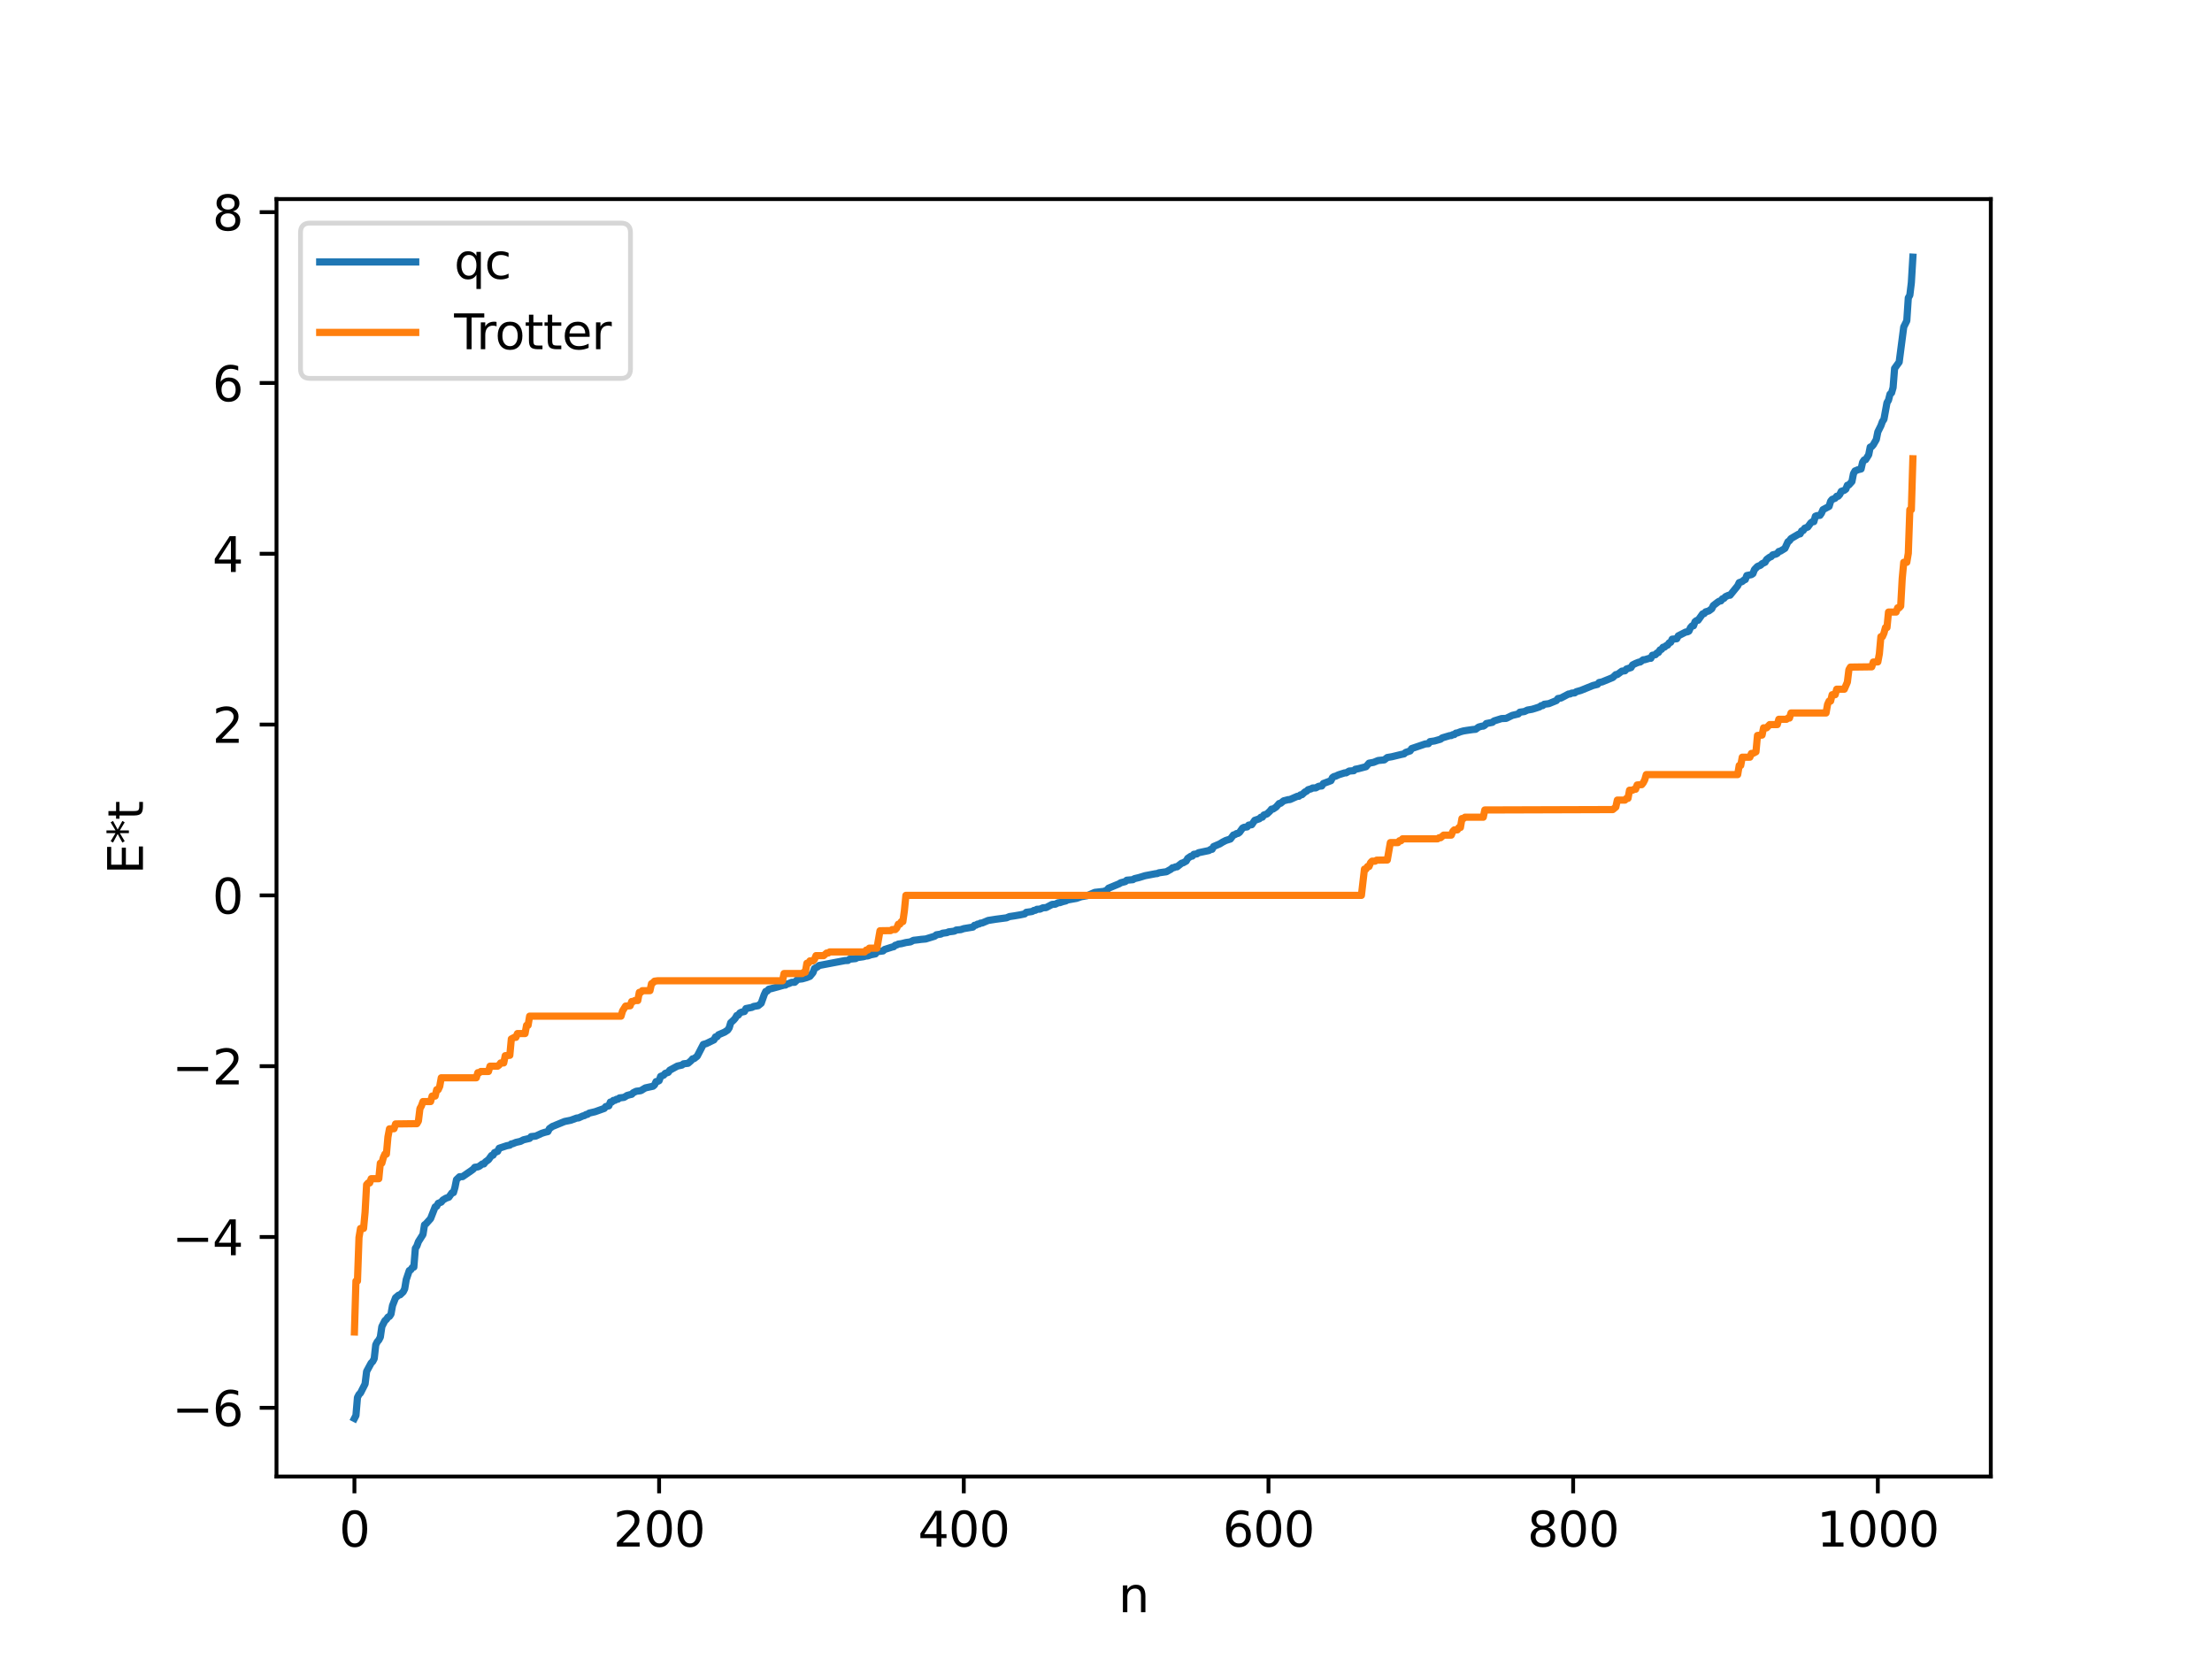 <?xml version="1.0" encoding="utf-8" standalone="no"?>
<!DOCTYPE svg PUBLIC "-//W3C//DTD SVG 1.1//EN"
  "http://www.w3.org/Graphics/SVG/1.1/DTD/svg11.dtd">
<svg xmlns:xlink="http://www.w3.org/1999/xlink" width="460.8pt" height="345.6pt" viewBox="0 0 460.8 345.6" xmlns="http://www.w3.org/2000/svg" version="1.1">
 <defs>
  <style type="text/css">*{stroke-linejoin: round; stroke-linecap: butt}</style>
 </defs>
 <g id="figure_1">
  <g id="patch_1">
   <path d="M 0 345.6 
L 460.8 345.6 
L 460.8 0 
L 0 0 
z
" style="fill: #ffffff"/>
  </g>
  <g id="axes_1">
   <g id="patch_2">
    <path d="M 57.6 307.584 
L 414.72 307.584 
L 414.72 41.472 
L 57.6 41.472 
z
" style="fill: #ffffff"/>
   </g>
   <g id="matplotlib.axis_1">
    <g id="xtick_1">
     <g id="line2d_1">
      <defs>
       <path id="m3651350088" d="M 0 0 
L 0 3.5 
" style="stroke: #000000; stroke-width: 0.8"/>
      </defs>
      <g>
       <use xlink:href="#m3651350088" x="73.833" y="307.584" style="stroke: #000000; stroke-width: 0.8"/>
      </g>
     </g>
     <g id="text_1">
      <!-- 0 -->
      <g transform="translate(70.651 322.182) scale(0.1 -0.1)">
       <defs>
        <path id="DejaVuSans-30" d="M 2034 4250 
Q 1547 4250 1301 3770 
Q 1056 3291 1056 2328 
Q 1056 1369 1301 889 
Q 1547 409 2034 409 
Q 2525 409 2770 889 
Q 3016 1369 3016 2328 
Q 3016 3291 2770 3770 
Q 2525 4250 2034 4250 
z
M 2034 4750 
Q 2819 4750 3233 4129 
Q 3647 3509 3647 2328 
Q 3647 1150 3233 529 
Q 2819 -91 2034 -91 
Q 1250 -91 836 529 
Q 422 1150 422 2328 
Q 422 3509 836 4129 
Q 1250 4750 2034 4750 
z
" transform="scale(0.016)"/>
       </defs>
       <use xlink:href="#DejaVuSans-30"/>
      </g>
     </g>
    </g>
    <g id="xtick_2">
     <g id="line2d_2">
      <g>
       <use xlink:href="#m3651350088" x="137.304" y="307.584" style="stroke: #000000; stroke-width: 0.8"/>
      </g>
     </g>
     <g id="text_2">
      <!-- 200 -->
      <g transform="translate(127.76 322.182) scale(0.1 -0.1)">
       <defs>
        <path id="DejaVuSans-32" d="M 1228 531 
L 3431 531 
L 3431 0 
L 469 0 
L 469 531 
Q 828 903 1448 1529 
Q 2069 2156 2228 2338 
Q 2531 2678 2651 2914 
Q 2772 3150 2772 3378 
Q 2772 3750 2511 3984 
Q 2250 4219 1831 4219 
Q 1534 4219 1204 4116 
Q 875 4013 500 3803 
L 500 4441 
Q 881 4594 1212 4672 
Q 1544 4750 1819 4750 
Q 2544 4750 2975 4387 
Q 3406 4025 3406 3419 
Q 3406 3131 3298 2873 
Q 3191 2616 2906 2266 
Q 2828 2175 2409 1742 
Q 1991 1309 1228 531 
z
" transform="scale(0.016)"/>
       </defs>
       <use xlink:href="#DejaVuSans-32"/>
       <use xlink:href="#DejaVuSans-30" x="63.623"/>
       <use xlink:href="#DejaVuSans-30" x="127.246"/>
      </g>
     </g>
    </g>
    <g id="xtick_3">
     <g id="line2d_3">
      <g>
       <use xlink:href="#m3651350088" x="200.775" y="307.584" style="stroke: #000000; stroke-width: 0.8"/>
      </g>
     </g>
     <g id="text_3">
      <!-- 400 -->
      <g transform="translate(191.231 322.182) scale(0.1 -0.1)">
       <defs>
        <path id="DejaVuSans-34" d="M 2419 4116 
L 825 1625 
L 2419 1625 
L 2419 4116 
z
M 2253 4666 
L 3047 4666 
L 3047 1625 
L 3713 1625 
L 3713 1100 
L 3047 1100 
L 3047 0 
L 2419 0 
L 2419 1100 
L 313 1100 
L 313 1709 
L 2253 4666 
z
" transform="scale(0.016)"/>
       </defs>
       <use xlink:href="#DejaVuSans-34"/>
       <use xlink:href="#DejaVuSans-30" x="63.623"/>
       <use xlink:href="#DejaVuSans-30" x="127.246"/>
      </g>
     </g>
    </g>
    <g id="xtick_4">
     <g id="line2d_4">
      <g>
       <use xlink:href="#m3651350088" x="264.246" y="307.584" style="stroke: #000000; stroke-width: 0.8"/>
      </g>
     </g>
     <g id="text_4">
      <!-- 600 -->
      <g transform="translate(254.702 322.182) scale(0.1 -0.1)">
       <defs>
        <path id="DejaVuSans-36" d="M 2113 2584 
Q 1688 2584 1439 2293 
Q 1191 2003 1191 1497 
Q 1191 994 1439 701 
Q 1688 409 2113 409 
Q 2538 409 2786 701 
Q 3034 994 3034 1497 
Q 3034 2003 2786 2293 
Q 2538 2584 2113 2584 
z
M 3366 4563 
L 3366 3988 
Q 3128 4100 2886 4159 
Q 2644 4219 2406 4219 
Q 1781 4219 1451 3797 
Q 1122 3375 1075 2522 
Q 1259 2794 1537 2939 
Q 1816 3084 2150 3084 
Q 2853 3084 3261 2657 
Q 3669 2231 3669 1497 
Q 3669 778 3244 343 
Q 2819 -91 2113 -91 
Q 1303 -91 875 529 
Q 447 1150 447 2328 
Q 447 3434 972 4092 
Q 1497 4750 2381 4750 
Q 2619 4750 2861 4703 
Q 3103 4656 3366 4563 
z
" transform="scale(0.016)"/>
       </defs>
       <use xlink:href="#DejaVuSans-36"/>
       <use xlink:href="#DejaVuSans-30" x="63.623"/>
       <use xlink:href="#DejaVuSans-30" x="127.246"/>
      </g>
     </g>
    </g>
    <g id="xtick_5">
     <g id="line2d_5">
      <g>
       <use xlink:href="#m3651350088" x="327.717" y="307.584" style="stroke: #000000; stroke-width: 0.8"/>
      </g>
     </g>
     <g id="text_5">
      <!-- 800 -->
      <g transform="translate(318.173 322.182) scale(0.1 -0.1)">
       <defs>
        <path id="DejaVuSans-38" d="M 2034 2216 
Q 1584 2216 1326 1975 
Q 1069 1734 1069 1313 
Q 1069 891 1326 650 
Q 1584 409 2034 409 
Q 2484 409 2743 651 
Q 3003 894 3003 1313 
Q 3003 1734 2745 1975 
Q 2488 2216 2034 2216 
z
M 1403 2484 
Q 997 2584 770 2862 
Q 544 3141 544 3541 
Q 544 4100 942 4425 
Q 1341 4750 2034 4750 
Q 2731 4750 3128 4425 
Q 3525 4100 3525 3541 
Q 3525 3141 3298 2862 
Q 3072 2584 2669 2484 
Q 3125 2378 3379 2068 
Q 3634 1759 3634 1313 
Q 3634 634 3220 271 
Q 2806 -91 2034 -91 
Q 1263 -91 848 271 
Q 434 634 434 1313 
Q 434 1759 690 2068 
Q 947 2378 1403 2484 
z
M 1172 3481 
Q 1172 3119 1398 2916 
Q 1625 2713 2034 2713 
Q 2441 2713 2670 2916 
Q 2900 3119 2900 3481 
Q 2900 3844 2670 4047 
Q 2441 4250 2034 4250 
Q 1625 4250 1398 4047 
Q 1172 3844 1172 3481 
z
" transform="scale(0.016)"/>
       </defs>
       <use xlink:href="#DejaVuSans-38"/>
       <use xlink:href="#DejaVuSans-30" x="63.623"/>
       <use xlink:href="#DejaVuSans-30" x="127.246"/>
      </g>
     </g>
    </g>
    <g id="xtick_6">
     <g id="line2d_6">
      <g>
       <use xlink:href="#m3651350088" x="391.188" y="307.584" style="stroke: #000000; stroke-width: 0.8"/>
      </g>
     </g>
     <g id="text_6">
      <!-- 1000 -->
      <g transform="translate(378.463 322.182) scale(0.1 -0.1)">
       <defs>
        <path id="DejaVuSans-31" d="M 794 531 
L 1825 531 
L 1825 4091 
L 703 3866 
L 703 4441 
L 1819 4666 
L 2450 4666 
L 2450 531 
L 3481 531 
L 3481 0 
L 794 0 
L 794 531 
z
" transform="scale(0.016)"/>
       </defs>
       <use xlink:href="#DejaVuSans-31"/>
       <use xlink:href="#DejaVuSans-30" x="63.623"/>
       <use xlink:href="#DejaVuSans-30" x="127.246"/>
       <use xlink:href="#DejaVuSans-30" x="190.869"/>
      </g>
     </g>
    </g>
    <g id="text_7">
     <!-- n -->
     <g transform="translate(232.991 335.861) scale(0.1 -0.1)">
      <defs>
       <path id="DejaVuSans-6e" d="M 3513 2113 
L 3513 0 
L 2938 0 
L 2938 2094 
Q 2938 2591 2744 2837 
Q 2550 3084 2163 3084 
Q 1697 3084 1428 2787 
Q 1159 2491 1159 1978 
L 1159 0 
L 581 0 
L 581 3500 
L 1159 3500 
L 1159 2956 
Q 1366 3272 1645 3428 
Q 1925 3584 2291 3584 
Q 2894 3584 3203 3211 
Q 3513 2838 3513 2113 
z
" transform="scale(0.016)"/>
      </defs>
      <use xlink:href="#DejaVuSans-6e"/>
     </g>
    </g>
   </g>
   <g id="matplotlib.axis_2">
    <g id="ytick_1">
     <g id="line2d_7">
      <defs>
       <path id="md5a8d7b134" d="M 0 0 
L -3.5 0 
" style="stroke: #000000; stroke-width: 0.8"/>
      </defs>
      <g>
       <use xlink:href="#md5a8d7b134" x="57.6" y="293.269" style="stroke: #000000; stroke-width: 0.8"/>
      </g>
     </g>
     <g id="text_8">
      <!-- −6 -->
      <g transform="translate(35.858 297.068) scale(0.1 -0.1)">
       <defs>
        <path id="DejaVuSans-2212" d="M 678 2272 
L 4684 2272 
L 4684 1741 
L 678 1741 
L 678 2272 
z
" transform="scale(0.016)"/>
       </defs>
       <use xlink:href="#DejaVuSans-2212"/>
       <use xlink:href="#DejaVuSans-36" x="83.789"/>
      </g>
     </g>
    </g>
    <g id="ytick_2">
     <g id="line2d_8">
      <g>
       <use xlink:href="#md5a8d7b134" x="57.6" y="257.687" style="stroke: #000000; stroke-width: 0.8"/>
      </g>
     </g>
     <g id="text_9">
      <!-- −4 -->
      <g transform="translate(35.858 261.486) scale(0.1 -0.1)">
       <use xlink:href="#DejaVuSans-2212"/>
       <use xlink:href="#DejaVuSans-34" x="83.789"/>
      </g>
     </g>
    </g>
    <g id="ytick_3">
     <g id="line2d_9">
      <g>
       <use xlink:href="#md5a8d7b134" x="57.6" y="222.105" style="stroke: #000000; stroke-width: 0.8"/>
      </g>
     </g>
     <g id="text_10">
      <!-- −2 -->
      <g transform="translate(35.858 225.905) scale(0.1 -0.1)">
       <use xlink:href="#DejaVuSans-2212"/>
       <use xlink:href="#DejaVuSans-32" x="83.789"/>
      </g>
     </g>
    </g>
    <g id="ytick_4">
     <g id="line2d_10">
      <g>
       <use xlink:href="#md5a8d7b134" x="57.6" y="186.524" style="stroke: #000000; stroke-width: 0.8"/>
      </g>
     </g>
     <g id="text_11">
      <!-- 0 -->
      <g transform="translate(44.237 190.323) scale(0.1 -0.1)">
       <use xlink:href="#DejaVuSans-30"/>
      </g>
     </g>
    </g>
    <g id="ytick_5">
     <g id="line2d_11">
      <g>
       <use xlink:href="#md5a8d7b134" x="57.6" y="150.942" style="stroke: #000000; stroke-width: 0.8"/>
      </g>
     </g>
     <g id="text_12">
      <!-- 2 -->
      <g transform="translate(44.237 154.741) scale(0.1 -0.1)">
       <use xlink:href="#DejaVuSans-32"/>
      </g>
     </g>
    </g>
    <g id="ytick_6">
     <g id="line2d_12">
      <g>
       <use xlink:href="#md5a8d7b134" x="57.6" y="115.36" style="stroke: #000000; stroke-width: 0.8"/>
      </g>
     </g>
     <g id="text_13">
      <!-- 4 -->
      <g transform="translate(44.237 119.16) scale(0.1 -0.1)">
       <use xlink:href="#DejaVuSans-34"/>
      </g>
     </g>
    </g>
    <g id="ytick_7">
     <g id="line2d_13">
      <g>
       <use xlink:href="#md5a8d7b134" x="57.6" y="79.779" style="stroke: #000000; stroke-width: 0.8"/>
      </g>
     </g>
     <g id="text_14">
      <!-- 6 -->
      <g transform="translate(44.237 83.578) scale(0.1 -0.1)">
       <use xlink:href="#DejaVuSans-36"/>
      </g>
     </g>
    </g>
    <g id="ytick_8">
     <g id="line2d_14">
      <g>
       <use xlink:href="#md5a8d7b134" x="57.6" y="44.197" style="stroke: #000000; stroke-width: 0.8"/>
      </g>
     </g>
     <g id="text_15">
      <!-- 8 -->
      <g transform="translate(44.237 47.996) scale(0.1 -0.1)">
       <use xlink:href="#DejaVuSans-38"/>
      </g>
     </g>
    </g>
    <g id="text_16">
     <!-- E*t -->
     <g transform="translate(29.778 182.148) rotate(-90) scale(0.1 -0.1)">
      <defs>
       <path id="DejaVuSans-45" d="M 628 4666 
L 3578 4666 
L 3578 4134 
L 1259 4134 
L 1259 2753 
L 3481 2753 
L 3481 2222 
L 1259 2222 
L 1259 531 
L 3634 531 
L 3634 0 
L 628 0 
L 628 4666 
z
" transform="scale(0.016)"/>
       <path id="DejaVuSans-2a" d="M 3009 3897 
L 1888 3291 
L 3009 2681 
L 2828 2375 
L 1778 3009 
L 1778 1831 
L 1422 1831 
L 1422 3009 
L 372 2375 
L 191 2681 
L 1313 3291 
L 191 3897 
L 372 4206 
L 1422 3572 
L 1422 4750 
L 1778 4750 
L 1778 3572 
L 2828 4206 
L 3009 3897 
z
" transform="scale(0.016)"/>
       <path id="DejaVuSans-74" d="M 1172 4494 
L 1172 3500 
L 2356 3500 
L 2356 3053 
L 1172 3053 
L 1172 1153 
Q 1172 725 1289 603 
Q 1406 481 1766 481 
L 2356 481 
L 2356 0 
L 1766 0 
Q 1100 0 847 248 
Q 594 497 594 1153 
L 594 3053 
L 172 3053 
L 172 3500 
L 594 3500 
L 594 4494 
L 1172 4494 
z
" transform="scale(0.016)"/>
      </defs>
      <use xlink:href="#DejaVuSans-45"/>
      <use xlink:href="#DejaVuSans-2a" x="63.184"/>
      <use xlink:href="#DejaVuSans-74" x="113.184"/>
     </g>
    </g>
   </g>
   <g id="line2d_15">
    <path d="M 73.833 295.488 
L 74.15 294.871 
L 74.467 291.112 
L 74.785 290.495 
L 75.102 290.18 
L 76.054 288.3 
L 76.372 285.697 
L 77.324 283.938 
L 77.641 283.631 
L 77.958 283.015 
L 78.276 280.148 
L 78.593 279.521 
L 78.91 279.16 
L 79.228 278.544 
L 79.545 276.361 
L 80.18 275.116 
L 80.497 274.852 
L 80.815 274.385 
L 81.132 274.225 
L 81.449 273.757 
L 81.767 271.985 
L 82.401 270.35 
L 83.036 269.808 
L 83.353 269.723 
L 83.988 269.117 
L 84.305 268.489 
L 84.623 266.57 
L 85.258 264.687 
L 85.575 264.523 
L 85.892 264.059 
L 86.21 263.962 
L 86.527 260.053 
L 86.844 259.559 
L 87.162 258.667 
L 88.114 257.161 
L 88.431 255.165 
L 88.748 254.93 
L 89.7 253.863 
L 90.653 251.408 
L 90.97 251.292 
L 91.287 250.676 
L 91.922 250.421 
L 92.239 250.009 
L 92.874 249.622 
L 93.509 249.393 
L 94.143 248.501 
L 94.461 248.443 
L 94.778 247.345 
L 95.096 245.747 
L 95.73 245.139 
L 96.365 245.112 
L 97.634 244.237 
L 98.269 243.798 
L 98.586 243.557 
L 98.904 243.168 
L 99.539 243.084 
L 99.856 242.943 
L 100.491 242.468 
L 100.808 242.467 
L 101.125 242.049 
L 101.76 241.591 
L 102.395 240.715 
L 102.712 240.649 
L 103.029 240.099 
L 103.664 239.855 
L 103.981 239.203 
L 105.568 238.675 
L 106.203 238.555 
L 106.52 238.302 
L 106.838 238.248 
L 107.472 237.983 
L 108.107 237.84 
L 108.424 237.766 
L 109.059 237.44 
L 110.329 237.145 
L 110.646 236.772 
L 111.598 236.671 
L 112.867 236.086 
L 113.502 235.883 
L 114.137 235.729 
L 114.454 235.113 
L 115.089 234.662 
L 117.628 233.622 
L 118.897 233.366 
L 120.167 232.9 
L 120.484 232.899 
L 121.436 232.467 
L 121.753 232.403 
L 122.071 232.184 
L 122.388 232.141 
L 122.705 231.888 
L 123.975 231.59 
L 125.879 230.907 
L 126.196 230.515 
L 126.831 230.368 
L 127.148 229.579 
L 127.466 229.567 
L 127.783 229.232 
L 128.1 229.226 
L 128.418 228.999 
L 128.735 228.983 
L 129.053 228.717 
L 130.005 228.603 
L 130.639 228.205 
L 131.274 228.031 
L 131.591 227.964 
L 131.909 227.635 
L 132.543 227.328 
L 133.178 227.251 
L 133.496 227.199 
L 134.448 226.629 
L 136.034 226.282 
L 136.352 226.009 
L 136.669 225.317 
L 136.986 225.288 
L 137.304 225.127 
L 137.621 224.23 
L 138.256 223.976 
L 138.573 223.608 
L 139.208 223.393 
L 139.525 222.946 
L 141.112 222.082 
L 142.064 221.874 
L 142.381 221.615 
L 143.334 221.502 
L 143.968 220.955 
L 144.286 220.575 
L 144.603 220.525 
L 145.238 220.028 
L 146.507 217.58 
L 147.142 217.394 
L 148.729 216.625 
L 149.046 216.01 
L 149.363 215.983 
L 149.681 215.561 
L 150.95 215.012 
L 151.585 214.592 
L 151.902 214.119 
L 152.22 213.055 
L 152.854 212.475 
L 153.172 212.105 
L 153.489 211.548 
L 153.806 211.467 
L 154.124 211.022 
L 154.441 210.856 
L 155.076 210.718 
L 155.393 210.102 
L 156.662 209.85 
L 156.98 209.665 
L 157.932 209.506 
L 158.567 208.997 
L 159.201 207.207 
L 159.519 206.534 
L 159.836 206.446 
L 160.153 206.072 
L 160.788 205.925 
L 163.327 205.22 
L 163.644 205.205 
L 163.962 204.97 
L 164.279 204.919 
L 164.914 204.633 
L 165.548 204.625 
L 166.183 204.017 
L 167.135 203.909 
L 168.087 203.639 
L 168.722 203.386 
L 169.357 202.614 
L 169.674 201.748 
L 170.309 201.412 
L 170.626 201.131 
L 176.021 200.105 
L 176.656 200.077 
L 176.973 199.814 
L 178.243 199.691 
L 178.56 199.488 
L 179.829 199.31 
L 180.464 199.136 
L 180.781 199.133 
L 181.416 198.901 
L 182.368 198.708 
L 182.686 198.258 
L 183.955 198.096 
L 184.272 197.795 
L 185.859 197.286 
L 186.177 197.22 
L 186.494 196.916 
L 186.811 196.849 
L 187.129 196.668 
L 187.763 196.588 
L 188.715 196.348 
L 189.667 196.21 
L 190.302 195.884 
L 191.254 195.779 
L 191.889 195.691 
L 192.841 195.607 
L 194.745 195.017 
L 195.062 194.739 
L 196.015 194.586 
L 196.332 194.41 
L 197.284 194.282 
L 197.601 194.124 
L 198.553 194.01 
L 198.871 193.95 
L 199.188 193.745 
L 200.14 193.661 
L 200.775 193.447 
L 202.679 193.13 
L 202.996 192.761 
L 203.314 192.729 
L 203.631 192.512 
L 203.948 192.487 
L 204.266 192.296 
L 204.583 192.281 
L 205.853 191.746 
L 207.439 191.496 
L 209.661 191.205 
L 210.296 190.94 
L 211.248 190.799 
L 212.517 190.581 
L 213.469 190.382 
L 213.786 190.055 
L 214.739 189.924 
L 215.056 189.864 
L 215.373 189.659 
L 215.691 189.629 
L 216.008 189.421 
L 216.643 189.391 
L 217.277 189.106 
L 217.912 189.075 
L 219.181 188.404 
L 219.816 188.37 
L 220.451 188.053 
L 220.768 188.045 
L 221.403 187.825 
L 222.038 187.675 
L 222.355 187.483 
L 224.259 187.145 
L 225.211 186.809 
L 226.481 186.583 
L 228.067 185.897 
L 229.972 185.688 
L 230.606 185.418 
L 230.924 185.03 
L 233.145 184.107 
L 233.462 183.897 
L 234.415 183.65 
L 234.732 183.364 
L 236.001 183.253 
L 236.319 183.039 
L 237.271 182.814 
L 238.54 182.424 
L 240.762 182.002 
L 241.079 181.985 
L 241.396 181.824 
L 242.983 181.599 
L 243.935 181.064 
L 244.253 180.77 
L 244.57 180.751 
L 244.887 180.578 
L 245.205 180.577 
L 246.157 179.82 
L 246.474 179.734 
L 247.109 179.376 
L 247.426 178.815 
L 248.061 178.381 
L 248.378 178.343 
L 248.696 177.967 
L 249.33 177.884 
L 249.648 177.645 
L 251.869 177.177 
L 252.186 176.948 
L 252.504 176.922 
L 252.821 176.345 
L 254.091 175.8 
L 254.725 175.41 
L 255.36 175.086 
L 256.312 174.783 
L 256.947 173.942 
L 257.264 173.874 
L 257.581 173.65 
L 257.899 173.613 
L 258.216 173.389 
L 258.851 172.503 
L 259.168 172.341 
L 259.803 172.261 
L 260.12 171.886 
L 260.755 171.799 
L 261.39 170.888 
L 262.342 170.568 
L 262.659 170.243 
L 262.977 170.233 
L 263.294 169.777 
L 263.929 169.562 
L 264.563 168.96 
L 264.881 168.56 
L 265.198 168.538 
L 265.833 168.117 
L 266.467 167.388 
L 266.785 167.336 
L 267.42 166.817 
L 268.372 166.578 
L 268.689 166.569 
L 270.276 165.874 
L 270.593 165.872 
L 270.91 165.587 
L 271.228 165.547 
L 271.862 164.958 
L 272.18 164.839 
L 272.497 164.515 
L 273.132 164.326 
L 273.449 164.151 
L 274.084 164.134 
L 274.719 163.792 
L 275.353 163.728 
L 275.671 163.222 
L 277.258 162.629 
L 277.575 161.991 
L 277.892 161.766 
L 278.21 161.703 
L 278.844 161.405 
L 280.114 161.006 
L 280.431 160.994 
L 281.066 160.626 
L 282.018 160.552 
L 282.335 160.251 
L 282.97 160.134 
L 284.557 159.719 
L 285.191 158.986 
L 286.143 158.811 
L 287.096 158.425 
L 288.365 158.3 
L 289 157.802 
L 289.952 157.642 
L 291.856 157.178 
L 292.491 157.045 
L 292.808 156.749 
L 293.76 156.428 
L 294.077 155.939 
L 296.934 154.969 
L 297.568 154.925 
L 297.886 154.494 
L 298.838 154.354 
L 300.107 153.987 
L 300.424 153.719 
L 302.011 153.244 
L 302.329 153.229 
L 302.646 153.039 
L 302.963 153.02 
L 303.281 152.727 
L 303.598 152.691 
L 304.233 152.441 
L 304.867 152.269 
L 305.502 152.165 
L 306.772 151.979 
L 307.406 151.923 
L 308.041 151.456 
L 308.676 151.283 
L 308.993 151.262 
L 309.31 151.082 
L 309.628 150.726 
L 310.897 150.476 
L 311.215 150.19 
L 312.801 149.694 
L 313.753 149.654 
L 315.023 149.031 
L 316.292 148.726 
L 316.61 148.363 
L 317.562 148.227 
L 318.196 147.92 
L 319.148 147.76 
L 319.783 147.568 
L 320.735 147.253 
L 321.053 147 
L 321.37 146.993 
L 321.687 146.711 
L 322.639 146.588 
L 324.226 145.941 
L 324.543 145.519 
L 325.178 145.411 
L 326.765 144.574 
L 327.082 144.563 
L 327.4 144.388 
L 328.034 144.342 
L 328.352 144.102 
L 329.304 143.833 
L 331.843 142.804 
L 332.795 142.565 
L 333.112 142.18 
L 333.747 142.054 
L 335.968 141.14 
L 336.603 140.532 
L 336.92 140.516 
L 337.872 139.809 
L 338.507 139.739 
L 338.824 139.37 
L 339.777 139.061 
L 340.094 138.518 
L 340.729 138.203 
L 341.363 137.95 
L 341.681 137.91 
L 342.315 137.444 
L 342.633 137.432 
L 343.585 137.139 
L 343.902 137.136 
L 344.22 136.504 
L 344.854 136.389 
L 345.172 136.033 
L 345.489 135.921 
L 345.806 135.392 
L 346.124 135.272 
L 346.441 134.831 
L 346.758 134.803 
L 347.076 134.499 
L 347.393 134.393 
L 347.71 133.927 
L 348.028 133.804 
L 348.345 133.154 
L 349.297 133.062 
L 349.615 132.461 
L 351.201 131.648 
L 351.519 131.632 
L 351.836 131.466 
L 352.153 130.753 
L 352.471 130.396 
L 352.788 130.367 
L 353.105 129.516 
L 353.423 129.272 
L 353.74 129.216 
L 354.375 128.325 
L 354.692 127.882 
L 355.01 127.819 
L 355.327 127.454 
L 355.962 127.275 
L 356.596 126.805 
L 356.914 126.152 
L 357.866 125.417 
L 358.183 125.223 
L 358.5 125.174 
L 358.818 124.74 
L 359.135 124.653 
L 359.453 124.29 
L 360.087 124.003 
L 360.405 123.991 
L 361.991 122.039 
L 362.309 121.367 
L 362.943 121.145 
L 363.261 120.849 
L 363.578 120.726 
L 363.896 119.893 
L 364.848 119.708 
L 365.165 119.492 
L 365.482 118.659 
L 366.117 118.002 
L 366.752 117.746 
L 367.069 117.432 
L 367.704 117.123 
L 368.021 116.542 
L 368.656 116.075 
L 368.973 115.953 
L 369.291 115.587 
L 369.925 115.438 
L 370.243 115.276 
L 370.56 114.881 
L 370.877 114.82 
L 371.829 114.236 
L 372.464 112.861 
L 372.781 112.641 
L 373.099 112.197 
L 374.686 111.267 
L 375.003 111.214 
L 375.32 110.604 
L 375.638 110.509 
L 375.955 110.039 
L 376.59 109.791 
L 377.224 108.927 
L 377.542 108.688 
L 377.859 108.669 
L 378.177 107.546 
L 378.494 107.415 
L 379.129 107.359 
L 379.446 106.902 
L 379.763 106.171 
L 381.033 105.487 
L 381.35 104.421 
L 381.667 104.043 
L 382.302 103.787 
L 382.62 103.373 
L 382.937 103.366 
L 383.254 103.008 
L 383.572 102.362 
L 384.206 102.134 
L 384.524 101.892 
L 384.841 101.088 
L 385.158 101.019 
L 385.793 100.305 
L 386.11 98.681 
L 386.428 98.112 
L 387.062 97.851 
L 387.697 97.694 
L 388.015 96.294 
L 388.332 95.824 
L 388.649 95.753 
L 389.284 94.729 
L 389.601 93.134 
L 389.919 93.024 
L 390.236 92.664 
L 390.871 91.556 
L 391.188 89.968 
L 391.823 88.691 
L 392.14 87.82 
L 392.458 87.349 
L 393.092 83.9 
L 393.41 83.356 
L 393.727 82.103 
L 394.044 81.845 
L 394.362 80.74 
L 394.679 76.743 
L 395.631 75.425 
L 396.583 68.111 
L 397.218 66.834 
L 397.535 62.043 
L 397.853 61.5 
L 398.17 58.883 
L 398.487 53.568 
L 398.487 53.568 
" clip-path="url(#p6c20eae97d)" style="fill: none; stroke: #1f77b4; stroke-width: 1.5; stroke-linecap: square"/>
   </g>
   <g id="line2d_16">
    <path d="M 73.833 277.478 
L 74.15 266.864 
L 74.467 266.864 
L 74.785 257.792 
L 75.102 255.908 
L 75.737 255.908 
L 76.054 252.513 
L 76.372 246.783 
L 76.689 246.431 
L 77.006 246.431 
L 77.324 245.545 
L 78.91 245.545 
L 79.228 242.312 
L 79.545 242.312 
L 79.862 241.141 
L 80.18 240.418 
L 80.497 240.418 
L 80.815 236.844 
L 81.132 235.161 
L 82.084 235.132 
L 82.401 234.136 
L 86.844 234.08 
L 87.162 233.534 
L 87.479 230.944 
L 87.796 230.371 
L 88.114 229.475 
L 89.7 229.475 
L 90.018 228.329 
L 90.653 228.329 
L 90.97 226.998 
L 91.287 226.998 
L 91.605 226.304 
L 91.922 224.521 
L 99.221 224.521 
L 99.539 223.458 
L 99.856 223.458 
L 100.173 223.207 
L 101.76 223.207 
L 102.077 222.105 
L 103.664 222.105 
L 103.981 221.857 
L 104.299 221.427 
L 104.934 221.427 
L 105.251 219.917 
L 106.203 219.841 
L 106.52 216.432 
L 107.155 216.095 
L 107.472 216.095 
L 107.79 215.31 
L 109.377 215.31 
L 109.694 213.587 
L 110.011 213.587 
L 110.329 211.684 
L 129.37 211.684 
L 129.687 210.602 
L 130.322 209.585 
L 131.274 209.52 
L 131.591 208.635 
L 131.909 208.635 
L 132.226 208.433 
L 132.861 208.433 
L 133.178 206.73 
L 133.496 206.73 
L 133.813 206.373 
L 135.4 206.373 
L 135.717 204.921 
L 136.034 204.725 
L 136.352 204.397 
L 136.986 204.315 
L 163.01 204.315 
L 163.327 202.807 
L 167.135 202.807 
L 167.453 202.532 
L 167.77 202.532 
L 168.087 200.666 
L 168.405 200.666 
L 168.722 200.168 
L 169.357 200.168 
L 169.674 199.847 
L 169.991 199.077 
L 171.578 199.077 
L 172.213 198.534 
L 172.53 198.534 
L 172.848 198.304 
L 180.147 198.304 
L 180.464 197.908 
L 180.781 197.908 
L 181.099 197.519 
L 182.686 197.519 
L 183.32 193.893 
L 185.542 193.861 
L 185.859 193.65 
L 186.494 193.65 
L 186.811 193.332 
L 187.129 192.534 
L 187.446 192.534 
L 187.763 191.994 
L 188.081 191.994 
L 188.398 189.739 
L 188.715 186.524 
L 283.605 186.524 
L 284.239 181.053 
L 284.557 181.053 
L 284.874 180.513 
L 285.191 180.513 
L 285.509 179.716 
L 285.826 179.398 
L 286.461 179.398 
L 286.778 179.187 
L 289 179.155 
L 289.634 175.528 
L 291.221 175.528 
L 291.539 175.14 
L 291.856 175.14 
L 292.173 174.743 
L 299.472 174.743 
L 299.79 174.513 
L 300.107 174.513 
L 300.742 173.971 
L 302.329 173.971 
L 302.646 173.201 
L 302.963 172.879 
L 303.598 172.879 
L 303.915 172.381 
L 304.233 172.381 
L 304.55 170.516 
L 304.867 170.516 
L 305.185 170.24 
L 308.993 170.24 
L 309.31 168.733 
L 335.968 168.65 
L 336.603 168.126 
L 336.92 166.674 
L 338.507 166.674 
L 338.824 166.317 
L 339.142 166.317 
L 339.459 164.614 
L 340.094 164.614 
L 340.411 164.412 
L 340.729 164.412 
L 341.046 163.527 
L 341.681 163.462 
L 341.998 163.462 
L 342.315 163.069 
L 342.633 162.445 
L 342.95 161.364 
L 361.991 161.364 
L 362.309 159.46 
L 362.626 159.46 
L 362.943 157.738 
L 364.53 157.738 
L 364.848 156.953 
L 365.165 156.953 
L 365.8 156.616 
L 366.117 153.207 
L 367.069 153.131 
L 367.386 151.62 
L 368.021 151.62 
L 368.656 150.942 
L 370.243 150.942 
L 370.56 149.841 
L 372.147 149.841 
L 372.464 149.589 
L 372.781 149.589 
L 373.099 148.527 
L 380.398 148.527 
L 380.715 146.743 
L 381.033 146.05 
L 381.35 146.05 
L 381.667 144.719 
L 382.302 144.719 
L 382.62 143.573 
L 384.206 143.573 
L 384.841 142.104 
L 385.158 139.513 
L 385.476 138.968 
L 389.919 138.911 
L 390.236 137.915 
L 391.188 137.886 
L 391.505 136.204 
L 391.823 132.629 
L 392.14 132.629 
L 392.458 131.906 
L 392.775 130.736 
L 393.092 130.736 
L 393.41 127.503 
L 394.996 127.503 
L 395.314 126.616 
L 395.631 126.616 
L 395.948 126.265 
L 396.266 120.534 
L 396.583 117.14 
L 397.218 117.14 
L 397.535 115.255 
L 397.853 106.183 
L 398.17 106.183 
L 398.487 95.57 
L 398.487 95.57 
" clip-path="url(#p6c20eae97d)" style="fill: none; stroke: #ff7f0e; stroke-width: 1.5; stroke-linecap: square"/>
   </g>
   <g id="patch_3">
    <path d="M 57.6 307.584 
L 57.6 41.472 
" style="fill: none; stroke: #000000; stroke-width: 0.8; stroke-linejoin: miter; stroke-linecap: square"/>
   </g>
   <g id="patch_4">
    <path d="M 414.72 307.584 
L 414.72 41.472 
" style="fill: none; stroke: #000000; stroke-width: 0.8; stroke-linejoin: miter; stroke-linecap: square"/>
   </g>
   <g id="patch_5">
    <path d="M 57.6 307.584 
L 414.72 307.584 
" style="fill: none; stroke: #000000; stroke-width: 0.8; stroke-linejoin: miter; stroke-linecap: square"/>
   </g>
   <g id="patch_6">
    <path d="M 57.6 41.472 
L 414.72 41.472 
" style="fill: none; stroke: #000000; stroke-width: 0.8; stroke-linejoin: miter; stroke-linecap: square"/>
   </g>
   <g id="legend_1">
    <g id="patch_7">
     <path d="M 64.6 78.828 
L 129.342 78.828 
Q 131.342 78.828 131.342 76.828 
L 131.342 48.472 
Q 131.342 46.472 129.342 46.472 
L 64.6 46.472 
Q 62.6 46.472 62.6 48.472 
L 62.6 76.828 
Q 62.6 78.828 64.6 78.828 
z
" style="fill: #ffffff; opacity: 0.8; stroke: #cccccc; stroke-linejoin: miter"/>
    </g>
    <g id="line2d_17">
     <path d="M 66.6 54.57 
L 76.6 54.57 
L 86.6 54.57 
" style="fill: none; stroke: #1f77b4; stroke-width: 1.5; stroke-linecap: square"/>
    </g>
    <g id="text_17">
     <!-- qc -->
     <g transform="translate(94.6 58.07) scale(0.1 -0.1)">
      <defs>
       <path id="DejaVuSans-71" d="M 947 1747 
Q 947 1113 1208 752 
Q 1469 391 1925 391 
Q 2381 391 2643 752 
Q 2906 1113 2906 1747 
Q 2906 2381 2643 2742 
Q 2381 3103 1925 3103 
Q 1469 3103 1208 2742 
Q 947 2381 947 1747 
z
M 2906 525 
Q 2725 213 2448 61 
Q 2172 -91 1784 -91 
Q 1150 -91 751 415 
Q 353 922 353 1747 
Q 353 2572 751 3078 
Q 1150 3584 1784 3584 
Q 2172 3584 2448 3432 
Q 2725 3281 2906 2969 
L 2906 3500 
L 3481 3500 
L 3481 -1331 
L 2906 -1331 
L 2906 525 
z
" transform="scale(0.016)"/>
       <path id="DejaVuSans-63" d="M 3122 3366 
L 3122 2828 
Q 2878 2963 2633 3030 
Q 2388 3097 2138 3097 
Q 1578 3097 1268 2742 
Q 959 2388 959 1747 
Q 959 1106 1268 751 
Q 1578 397 2138 397 
Q 2388 397 2633 464 
Q 2878 531 3122 666 
L 3122 134 
Q 2881 22 2623 -34 
Q 2366 -91 2075 -91 
Q 1284 -91 818 406 
Q 353 903 353 1747 
Q 353 2603 823 3093 
Q 1294 3584 2113 3584 
Q 2378 3584 2631 3529 
Q 2884 3475 3122 3366 
z
" transform="scale(0.016)"/>
      </defs>
      <use xlink:href="#DejaVuSans-71"/>
      <use xlink:href="#DejaVuSans-63" x="63.477"/>
     </g>
    </g>
    <g id="line2d_18">
     <path d="M 66.6 69.249 
L 76.6 69.249 
L 86.6 69.249 
" style="fill: none; stroke: #ff7f0e; stroke-width: 1.5; stroke-linecap: square"/>
    </g>
    <g id="text_18">
     <!-- Trotter -->
     <g transform="translate(94.6 72.749) scale(0.1 -0.1)">
      <defs>
       <path id="DejaVuSans-54" d="M -19 4666 
L 3928 4666 
L 3928 4134 
L 2272 4134 
L 2272 0 
L 1638 0 
L 1638 4134 
L -19 4134 
L -19 4666 
z
" transform="scale(0.016)"/>
       <path id="DejaVuSans-72" d="M 2631 2963 
Q 2534 3019 2420 3045 
Q 2306 3072 2169 3072 
Q 1681 3072 1420 2755 
Q 1159 2438 1159 1844 
L 1159 0 
L 581 0 
L 581 3500 
L 1159 3500 
L 1159 2956 
Q 1341 3275 1631 3429 
Q 1922 3584 2338 3584 
Q 2397 3584 2469 3576 
Q 2541 3569 2628 3553 
L 2631 2963 
z
" transform="scale(0.016)"/>
       <path id="DejaVuSans-6f" d="M 1959 3097 
Q 1497 3097 1228 2736 
Q 959 2375 959 1747 
Q 959 1119 1226 758 
Q 1494 397 1959 397 
Q 2419 397 2687 759 
Q 2956 1122 2956 1747 
Q 2956 2369 2687 2733 
Q 2419 3097 1959 3097 
z
M 1959 3584 
Q 2709 3584 3137 3096 
Q 3566 2609 3566 1747 
Q 3566 888 3137 398 
Q 2709 -91 1959 -91 
Q 1206 -91 779 398 
Q 353 888 353 1747 
Q 353 2609 779 3096 
Q 1206 3584 1959 3584 
z
" transform="scale(0.016)"/>
       <path id="DejaVuSans-65" d="M 3597 1894 
L 3597 1613 
L 953 1613 
Q 991 1019 1311 708 
Q 1631 397 2203 397 
Q 2534 397 2845 478 
Q 3156 559 3463 722 
L 3463 178 
Q 3153 47 2828 -22 
Q 2503 -91 2169 -91 
Q 1331 -91 842 396 
Q 353 884 353 1716 
Q 353 2575 817 3079 
Q 1281 3584 2069 3584 
Q 2775 3584 3186 3129 
Q 3597 2675 3597 1894 
z
M 3022 2063 
Q 3016 2534 2758 2815 
Q 2500 3097 2075 3097 
Q 1594 3097 1305 2825 
Q 1016 2553 972 2059 
L 3022 2063 
z
" transform="scale(0.016)"/>
      </defs>
      <use xlink:href="#DejaVuSans-54"/>
      <use xlink:href="#DejaVuSans-72" x="46.334"/>
      <use xlink:href="#DejaVuSans-6f" x="85.197"/>
      <use xlink:href="#DejaVuSans-74" x="146.379"/>
      <use xlink:href="#DejaVuSans-74" x="185.588"/>
      <use xlink:href="#DejaVuSans-65" x="224.797"/>
      <use xlink:href="#DejaVuSans-72" x="286.32"/>
     </g>
    </g>
   </g>
  </g>
 </g>
 <defs>
  <clipPath id="p6c20eae97d">
   <rect x="57.6" y="41.472" width="357.12" height="266.112"/>
  </clipPath>
 </defs>
</svg>
